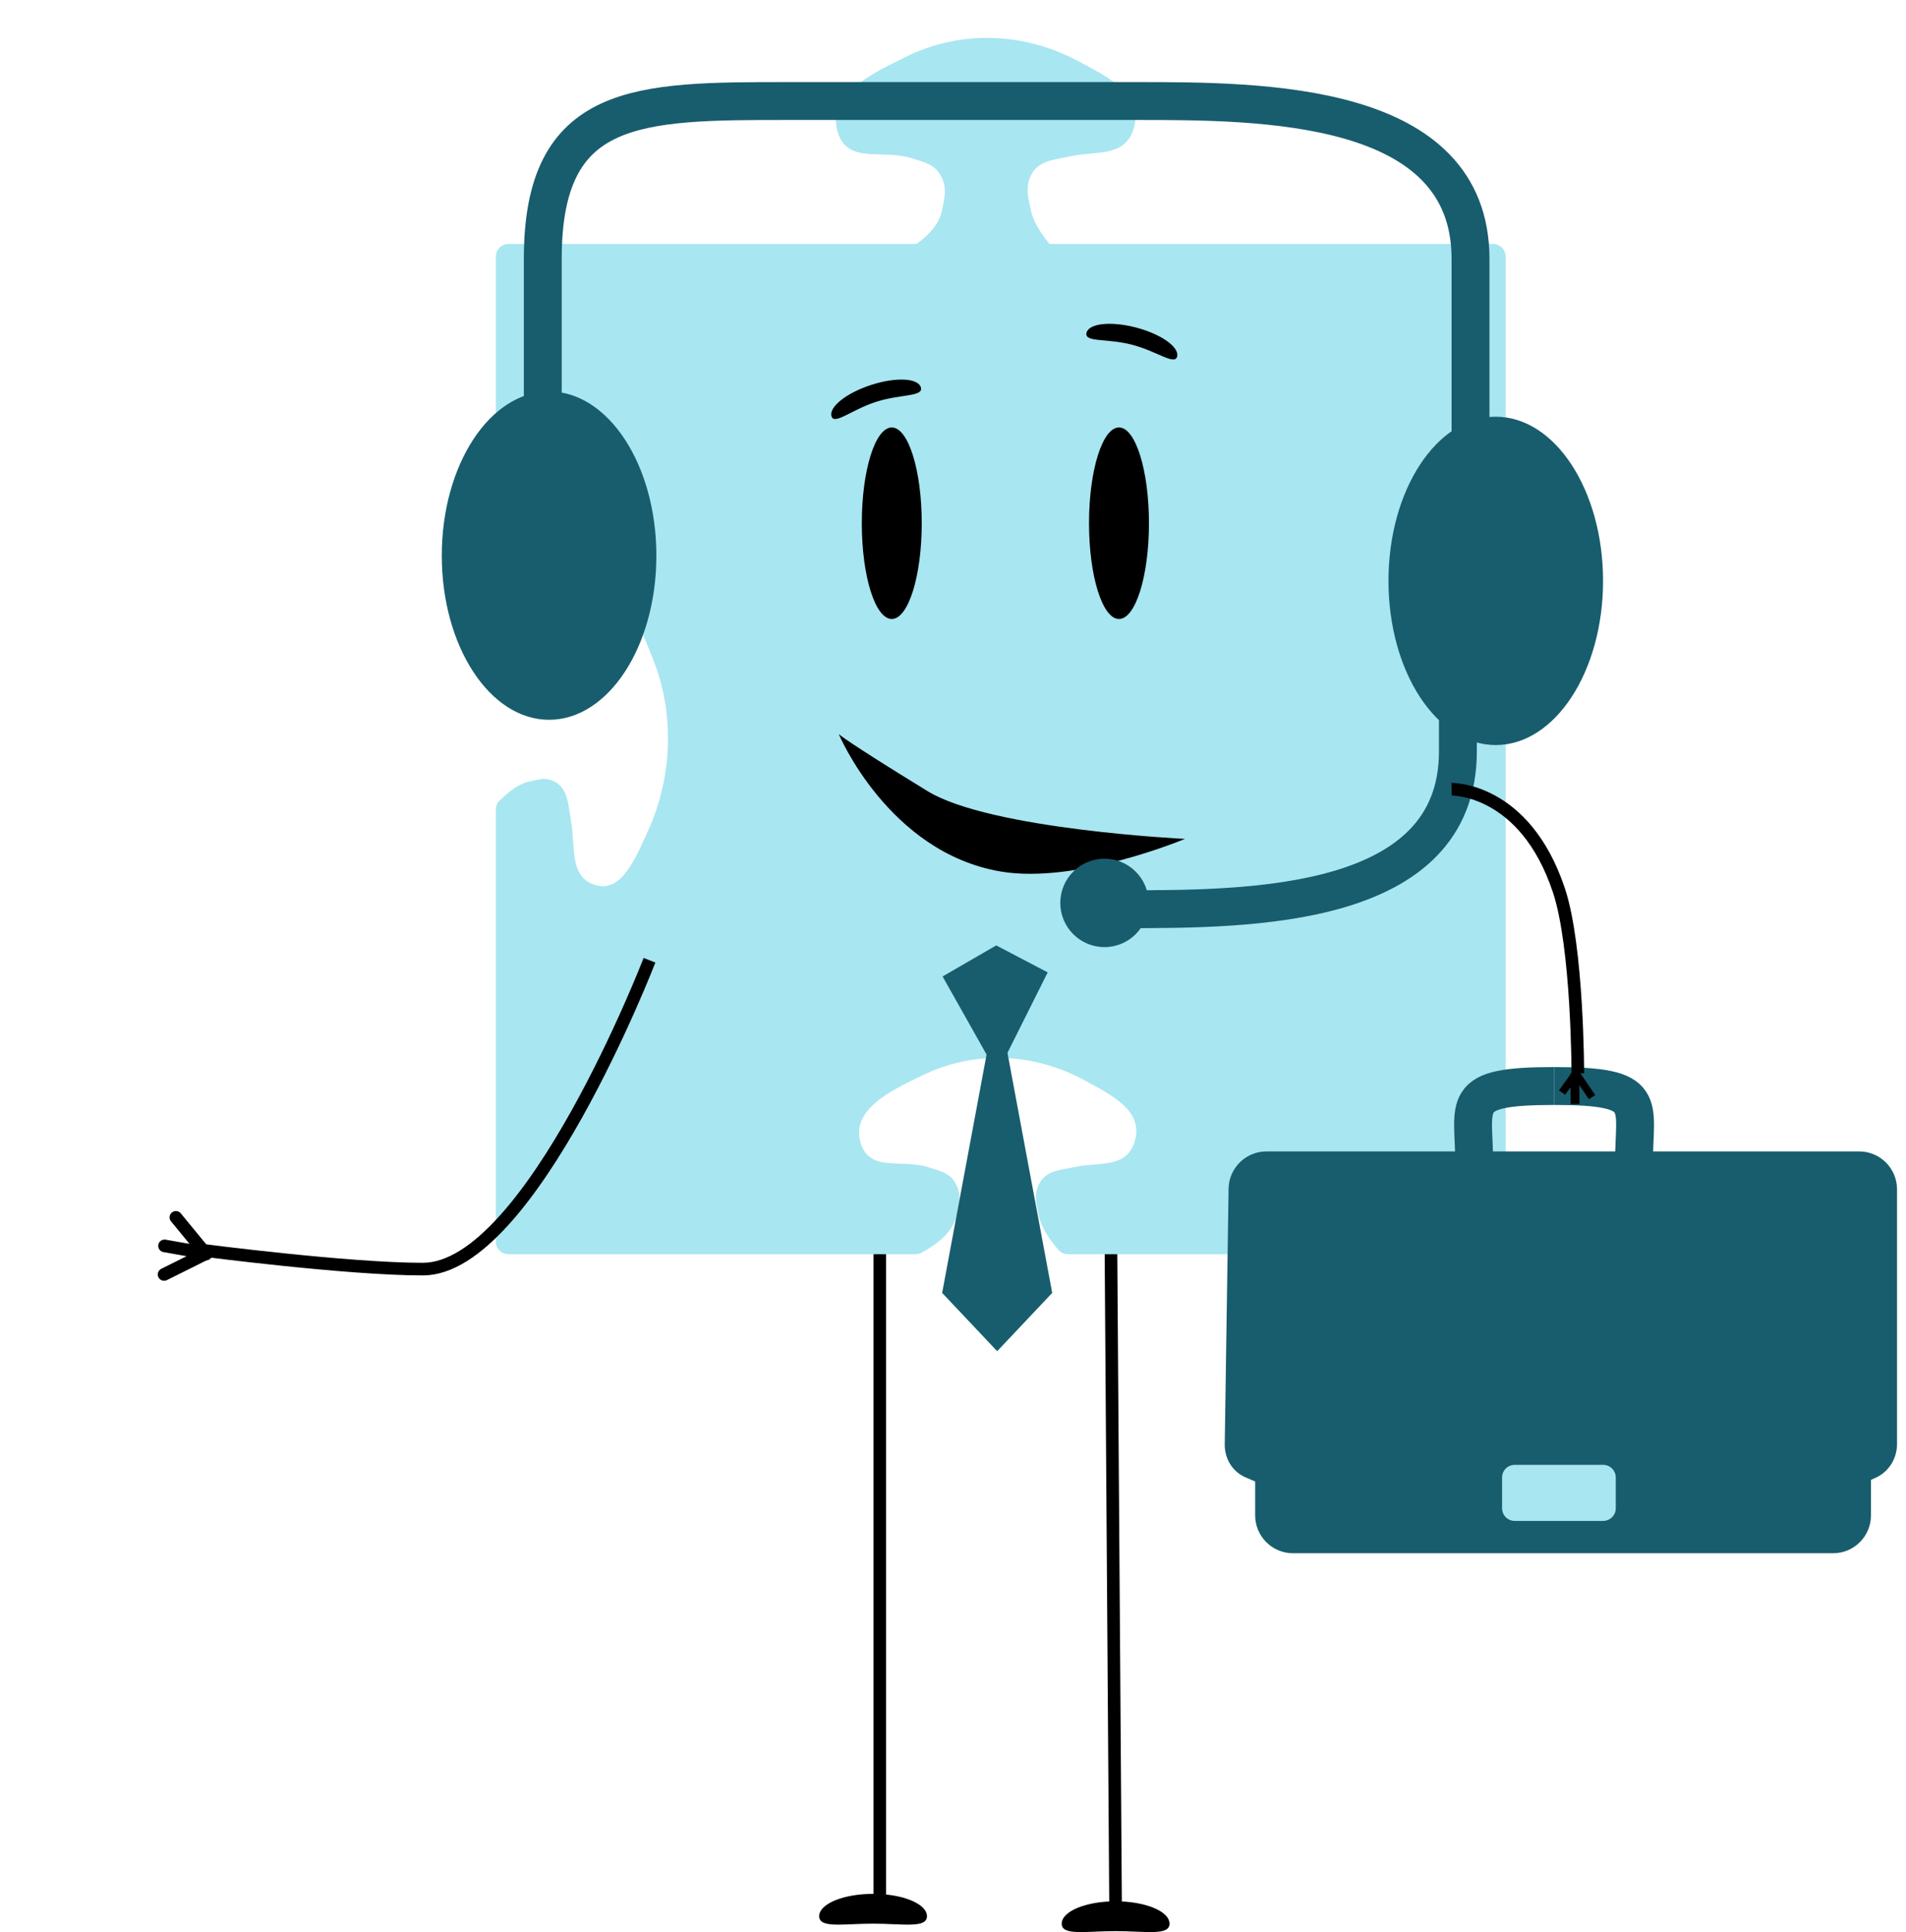 <svg width="151" height="153" viewBox="0 0 151 153" fill="none" xmlns="http://www.w3.org/2000/svg">
<path d="M88 97L88.385 151.744" stroke="black"/>
<path d="M92.653 152.334C92.653 153.312 90.742 152.924 88.383 152.924C86.025 152.924 84.113 153.312 84.113 152.334C84.113 151.356 86.025 150.563 88.383 150.563C90.742 150.563 92.653 151.356 92.653 152.334Z" fill="black"/>
<path d="M69.699 98.621V150.563" stroke="black"/>
<path d="M73.436 151.744C73.436 152.722 71.525 152.334 69.166 152.334C66.808 152.334 64.896 152.722 64.896 151.744C64.896 150.766 66.808 149.973 69.166 149.973C71.525 149.973 73.436 150.766 73.436 151.744Z" fill="black"/>
<path d="M71.719 4.522C76.139 2.337 81.175 2.543 85.525 4.894C87.911 6.184 90.703 7.528 89.782 10.282C89.041 12.5 86.747 11.92 84.654 12.406C83.487 12.677 82.191 12.685 81.626 13.99C81.231 14.901 81.455 15.59 81.648 16.577C81.837 17.538 82.492 18.527 83.149 19.321H118.282C118.834 19.321 119.282 19.769 119.282 20.321V98.321C119.282 98.873 118.834 99.321 118.282 99.321H84.6C84.323 99.321 84.056 99.207 83.874 98.999C83.203 98.231 82.472 97.206 82.283 96.218C82.262 96.108 82.241 96.003 82.221 95.9C82.07 95.157 81.953 94.581 82.279 93.851C82.722 92.861 83.629 92.697 84.545 92.532C84.728 92.499 84.912 92.465 85.092 92.426C85.614 92.31 86.15 92.266 86.667 92.222C88.07 92.106 89.34 92.001 89.851 90.522C90.68 88.126 88.375 86.878 86.252 85.728C86.149 85.673 86.047 85.618 85.945 85.562C81.934 83.378 77.274 83.151 73.17 85.116C73.107 85.146 73.044 85.177 72.98 85.207C70.564 86.361 67.332 87.906 68.2 90.569C68.687 92.064 69.928 92.106 71.334 92.154C72.077 92.18 72.867 92.206 73.616 92.45C73.714 92.482 73.809 92.512 73.903 92.542C74.717 92.797 75.381 93.005 75.784 93.865C76.136 94.614 76.006 95.216 75.838 95.998C75.821 96.074 75.805 96.152 75.788 96.231C75.512 97.553 74.231 98.542 72.985 99.21C72.846 99.284 72.69 99.321 72.532 99.321H40.282C39.73 99.321 39.282 98.873 39.282 98.321V64.102C39.282 63.849 39.377 63.603 39.556 63.424C40.217 62.763 41.051 62.093 41.857 61.91C41.955 61.888 42.049 61.865 42.139 61.844L42.611 61.738C43.064 61.653 43.474 61.648 43.96 61.91C44.84 62.384 44.984 63.351 45.129 64.328C45.158 64.523 45.187 64.72 45.222 64.912C45.323 65.469 45.362 66.041 45.399 66.593C45.5 68.089 45.592 69.444 46.904 69.992C49.032 70.881 50.146 68.424 51.172 66.162C51.221 66.053 51.271 65.944 51.32 65.836C53.269 61.563 53.479 56.594 51.74 52.213L51.66 52.011C50.639 49.432 49.273 45.982 46.904 46.902C45.575 47.419 45.535 48.741 45.489 50.241C45.465 51.034 45.44 51.876 45.222 52.675C45.193 52.779 45.167 52.881 45.141 52.98C44.912 53.848 44.725 54.555 43.96 54.983C43.293 55.356 42.76 55.218 42.065 55.037C41.998 55.019 41.928 55.001 41.857 54.983C40.785 54.712 39.961 53.547 39.376 52.334C39.313 52.204 39.282 52.061 39.282 51.917V20.321C39.282 19.769 39.73 19.321 40.282 19.321H72.601C73.575 18.631 74.413 17.742 74.631 16.65C74.828 15.664 75.031 14.96 74.608 14.064C74.115 13.02 73.279 12.864 72.256 12.536C69.91 11.785 67.211 13.02 66.389 10.528C65.407 7.548 69.1 5.817 71.719 4.522Z" fill="#A8E6F1"/>
<ellipse cx="70.649" cy="41.434" rx="2.374" ry="7.583" fill="black"/>
<path d="M72.956 30.685C73.158 31.43 71.37 31.193 69.414 31.819C67.458 32.445 66.074 33.697 65.873 32.953C65.671 32.209 67.093 31.098 69.049 30.471C71.005 29.845 72.754 29.941 72.956 30.685Z" fill="black"/>
<path d="M93.258 28.22C93.093 28.975 91.65 27.805 89.666 27.294C87.682 26.782 85.908 27.122 86.073 26.367C86.238 25.612 87.98 25.415 89.964 25.927C91.948 26.438 93.423 27.465 93.258 28.22Z" fill="black"/>
<ellipse cx="88.65" cy="41.434" rx="2.374" ry="7.583" fill="black"/>
<path d="M51.455 76.042C51.455 76.042 42.012 100.5 33.5 100.5C27.5 100.5 16 99 16 99" stroke="black"/>
<path d="M13.935 96.401L16.323 99.307" stroke="black" stroke-linecap="round"/>
<path d="M16.334 99.243L13.036 98.66" stroke="black" stroke-linecap="round"/>
<path d="M16.331 99.263L13 100.923" stroke="black" stroke-linecap="round"/>
<path d="M73.477 62.646C66.777 58.536 66.446 58.125 66.446 58.125C66.446 58.125 70.379 67.498 79.265 69.012C85.291 70.038 93.877 66.432 93.877 66.432C93.877 66.432 78.436 65.688 73.477 62.646Z" fill="black"/>
<path d="M78.924 74.866L83.002 77.002L79 85L74.675 77.325L78.924 74.866Z" fill="#185D6D"/>
<path d="M79 107L83.359 102.384L79 79L74.641 102.384L79 107Z" fill="#185D6D"/>
<ellipse cx="43.5" cy="44" rx="8.5" ry="13" fill="#185D6D"/>
<path d="M127 46C127 53.18 123.194 59 118.5 59C113.806 59 110 53.18 110 46C110 38.82 113.806 33 118.5 33C123.194 33 127 38.82 127 46Z" fill="#185D6D"/>
<path d="M43 41C43 41 43 33 43 20.5C43 8 50.5 8 62.5 8C74.5 8 80 8 90 8C100 8 116.5 8 116.5 20.5C116.5 33 116.5 41 116.5 41" stroke="#185D6D" stroke-width="3"/>
<path d="M89 72C99 72 115.5 72 115.5 59.5C115.5 47 115.5 39 115.5 39" stroke="#185D6D" stroke-width="3"/>
<circle cx="87.5" cy="71.5" r="3.5" fill="#185D6D"/>
<path d="M116.794 92.237C116.794 87.337 115.439 86 123.12 86" stroke="#185D6D" stroke-width="3"/>
<path d="M129.445 92.237C129.445 87.337 130.801 86 123.119 86" stroke="#185D6D" stroke-width="3"/>
<path d="M99.439 98.62C99.439 96.963 100.782 95.62 102.439 95.62H145.225C146.882 95.62 148.225 96.963 148.225 98.62V120C148.225 121.657 146.882 123 145.225 123H102.439C100.782 123 99.439 121.657 99.439 120V98.62Z" fill="#185D6D"/>
<path d="M97.333 94.135C97.358 92.496 98.694 91.18 100.333 91.18H147.289C148.946 91.18 150.289 92.523 150.289 94.18V114.356C150.289 115.492 149.643 116.541 148.611 117.016C126.075 127.398 104.674 119.607 98.665 116.986C97.626 116.533 97.011 115.495 97.028 114.361L97.333 94.135Z" fill="#185D6D"/>
<path d="M119 117C119 116.448 119.448 116 120 116H127.007C127.559 116 128.007 116.448 128.007 117V119.44C128.007 119.992 127.559 120.44 127.007 120.44H120C119.448 120.44 119 119.992 119 119.44V117Z" fill="#A8E6F1"/>
<path d="M115 62.5C115 62.5 120.791 62.373 123.5 70.5C125 75 125 85 125 85" stroke="black"/>
<line y1="-0.3" x2="2.076" y2="-0.3" transform="matrix(0.564 0.826 0.838 -0.545 125.21 85.003)" stroke="black" stroke-width="0.6"/>
<line y1="-0.3" x2="2.077" y2="-0.3" transform="matrix(-0.583 0.813 0.826 0.564 125.21 85.003)" stroke="black" stroke-width="0.6"/>
<line y1="-0.35" x2="2.424" y2="-0.35" transform="matrix(0.006 1 1 -0.005 125.114 85)" stroke="black" stroke-width="0.7"/>
</svg>
